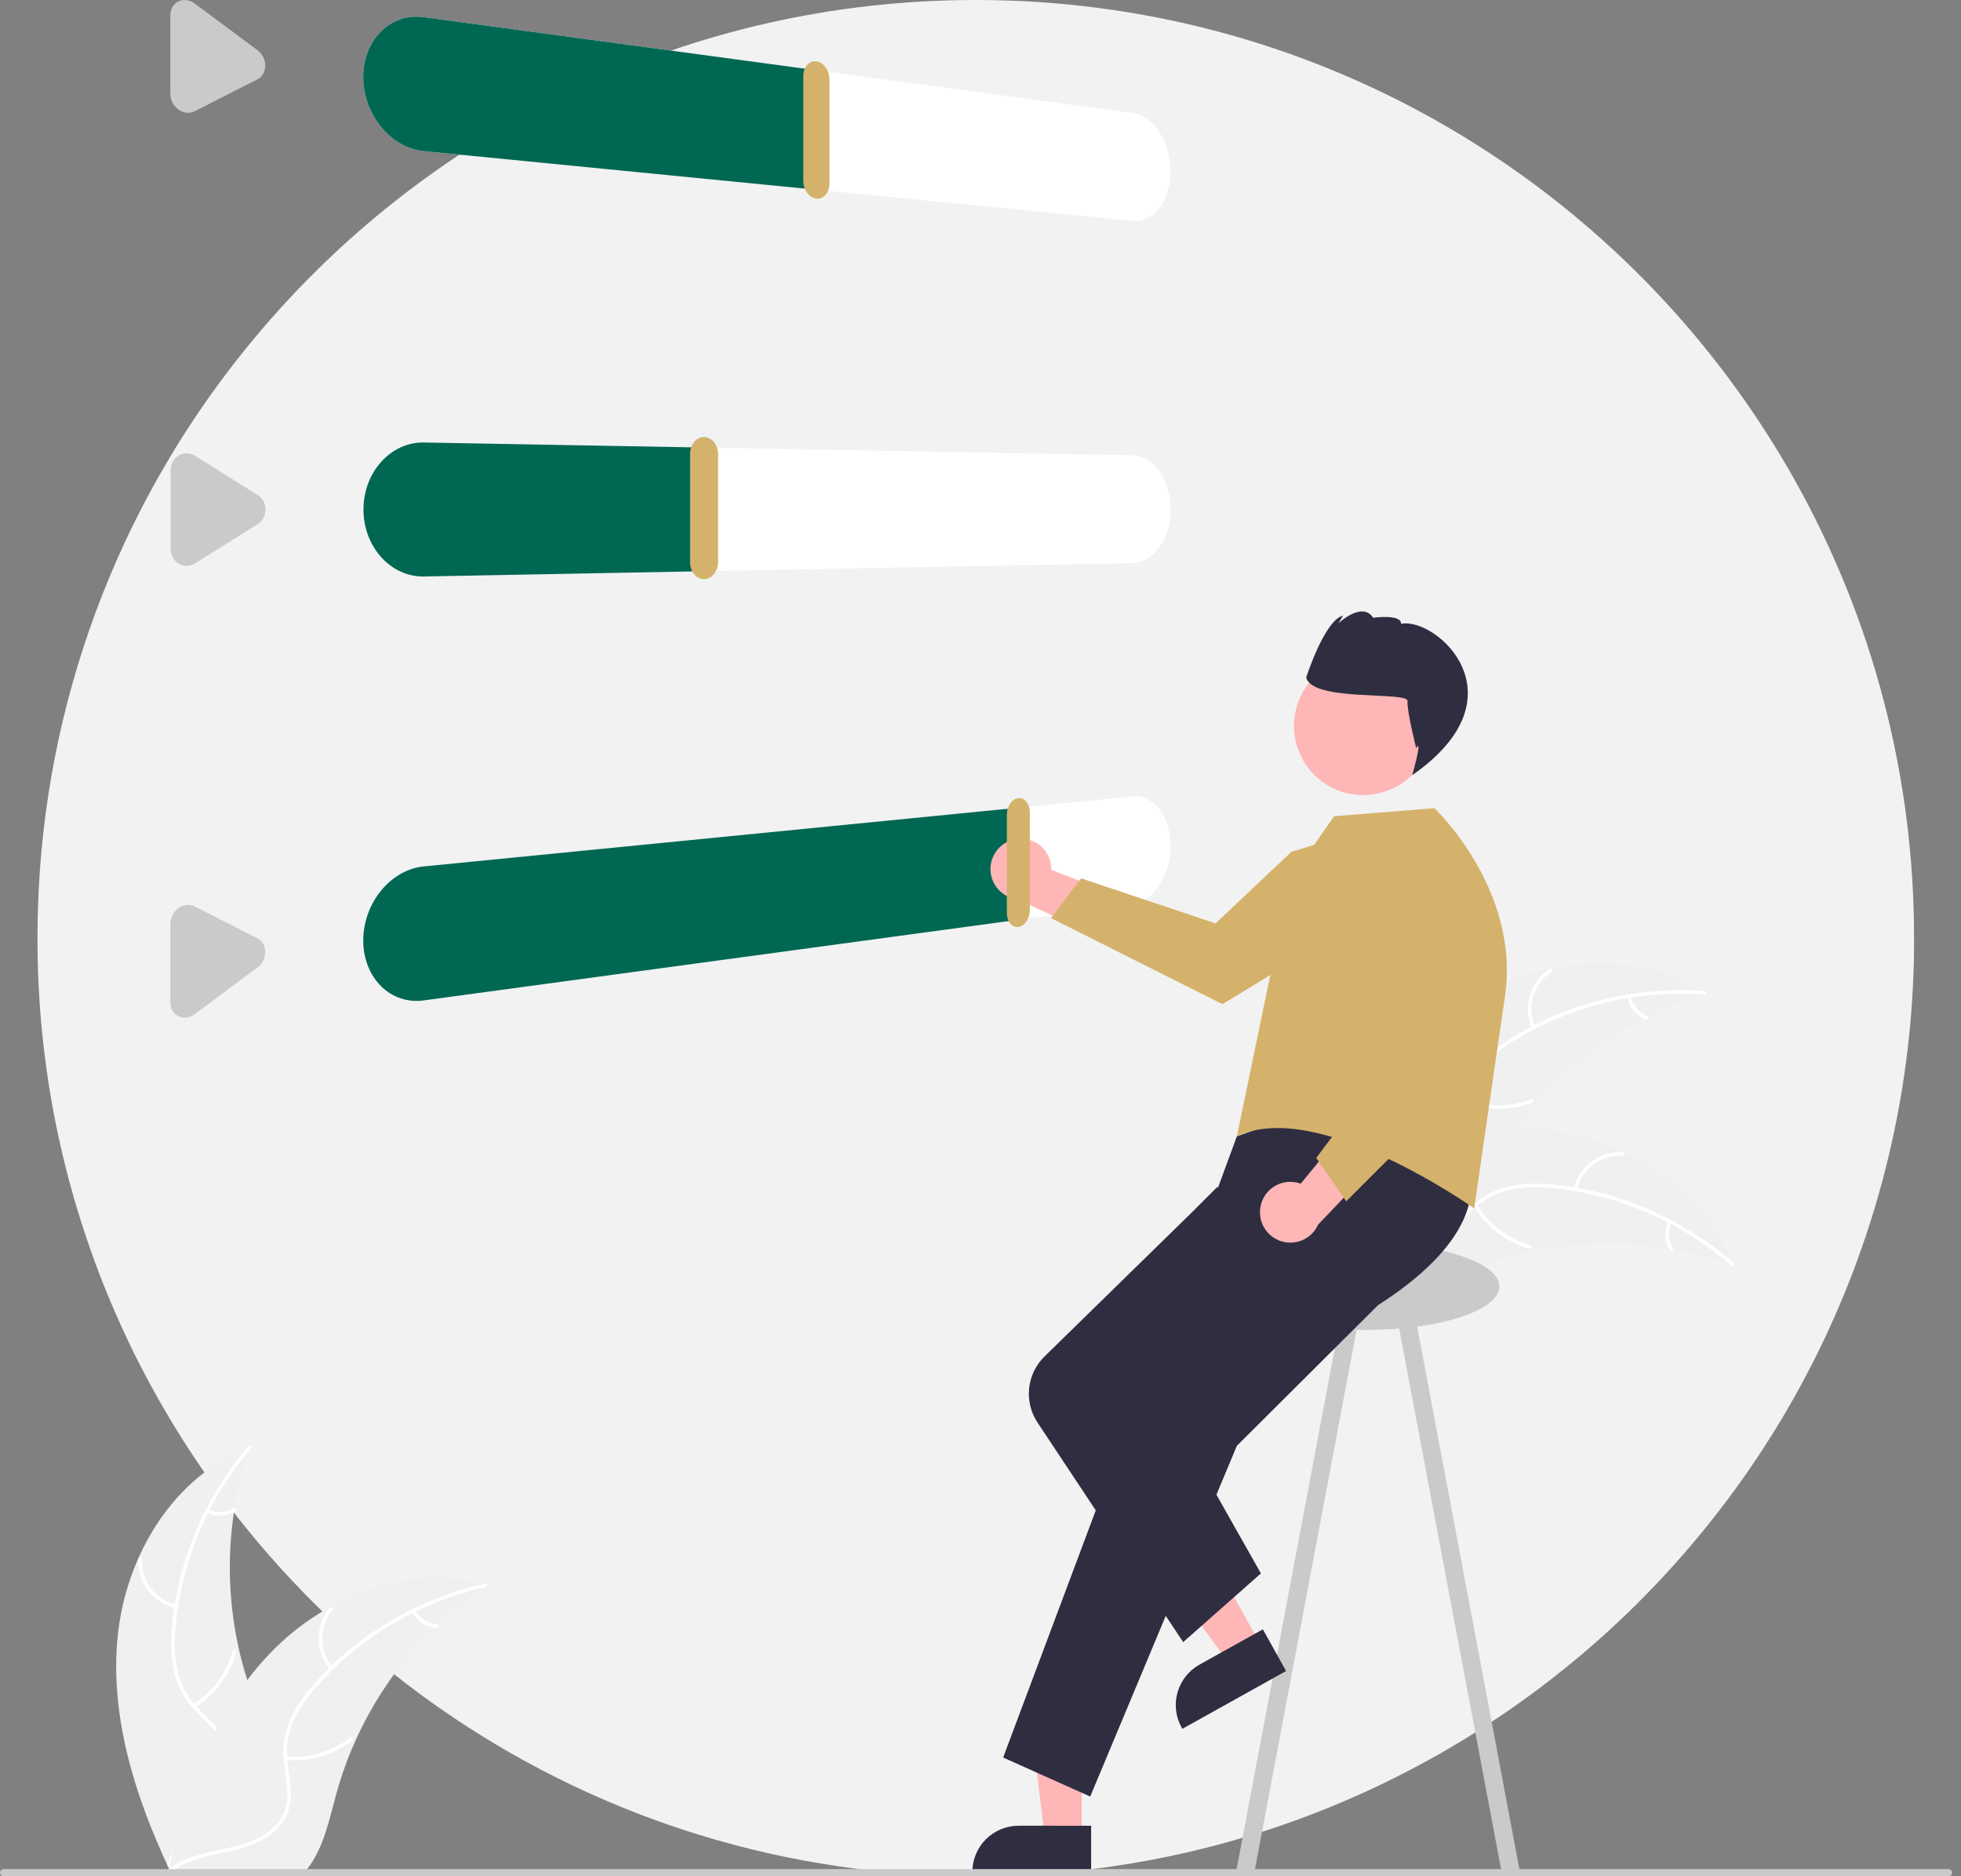 <svg fill="none" save-fill="" version="1.1" viewBox="0 0 209 200" xmlns="http://www.w3.org/2000/svg">
 <rect x="0" y="0" width="209" height="200" fill="#808080" stroke="none"/>
 <g clip-path="url(#clip0_112_756)">
  <path d="m204 100c0.023 13.931-2.879 27.711-8.519 40.449-0.182 0.411-0.366 0.82-0.553 1.227-0.093 0.204-0.187 0.406-0.282 0.611-0.095 0.202-0.19 0.406-0.287 0.608-0.125 0.262-0.249 0.521-0.376 0.781-0.157 0.327-0.317 0.651-0.482 0.975-0.02 0.045-0.042 0.09-0.067 0.135-0.137 0.274-0.274 0.548-0.416 0.822-0.03 0.06-0.06 0.12-0.093 0.178-0.162 0.319-0.329 0.638-0.499 0.955v2e-3c-0.179 0.337-0.359 0.673-0.541 1.008-0.449 0.828-0.91 1.648-1.384 2.461-0.142 0.242-0.281 0.484-0.426 0.723-0.132 0.225-0.264 0.447-0.399 0.669-0.092 0.154-0.185 0.306-0.279 0.458-0.15 0.247-0.302 0.494-0.457 0.741-2e-3 2e-3 -2e-3 3e-3 -2e-3 5e-3 -0.342 0.549-0.691 1.095-1.043 1.636h-2e-3c-0.162 0.252-0.327 0.501-0.491 0.751v2e-3c-0.497 0.748-1.003 1.489-1.519 2.222v2e-3l-5e-3 3e-3v2e-3l-5e-3 5e-3c-0.409 0.586-0.826 1.168-1.252 1.744v2e-3c-0.272 0.369-0.546 0.738-0.823 1.102-0.227 0.3-0.456 0.598-0.688 0.896-0.048 0.064-0.097 0.127-0.15 0.192v2e-3c-0.062 0.082-0.125 0.162-0.192 0.244v3e-3c-0.985 1.259-2 2.494-3.045 3.703h-2e-3c-0.055 0.068-0.112 0.132-0.17 0.197-0.055 0.065-0.115 0.13-0.172 0.197h-2e-3c-0.088 0.102-0.177 0.205-0.267 0.307-0.087 0.102-0.18 0.204-0.272 0.307v2e-3c-5.446 6.145-11.627 11.598-18.404 16.235-0.903 0.621-1.817 1.225-2.743 1.813-0.23 0.147-0.459 0.291-0.691 0.436-0.07 0.047-0.14 0.09-0.209 0.132-0.123 0.077-0.247 0.155-0.372 0.232-0.122 0.075-0.247 0.152-0.372 0.227-0.496 0.304-0.997 0.603-1.498 0.898-0.125 0.075-0.252 0.147-0.379 0.222-0.125 0.072-0.252 0.144-0.379 0.217-2e-3 2e-3 -4e-3 4e-3 -7e-3 6e-3 -2e-3 2e-3 -5e-3 3e-3 -8e-3 4e-3l-5e-3 2e-3 -5e-3 5e-3h-3e-3c-0.628 0.362-1.259 0.718-1.898 1.062-1.142 0.624-2.295 1.225-3.461 1.803-0.289 0.145-0.581 0.287-0.873 0.429-0.242 0.118-0.486 0.235-0.728 0.35-0.067 0.032-0.132 0.064-0.199 0.094-0.202 0.095-0.404 0.19-0.606 0.282-0.22 0.105-0.442 0.205-0.661 0.304-0.247 0.113-0.492 0.222-0.738 0.332-0.928 0.414-1.866 0.813-2.806 1.197-3.359 1.375-6.791 2.562-10.282 3.556-0.162 0.047-0.326 0.095-0.491 0.14-1.494 0.419-2.998 0.802-4.514 1.149-2.646 0.609-5.316 1.108-8.01 1.499-5e-3 0-0.012 3e-3 -0.017 3e-3 -0.322 0.047-0.646 0.092-0.968 0.137-0.027 5e-3 -0.057 0.01-0.087 0.012-2e-3 3e-3 -5e-3 3e-3 -0.01 0 0 0 0 3e-3 -2e-3 0-0.357 0.048-0.714 0.095-1.073 0.14-0.025 5e-3 -0.05 7e-3 -0.075 0.01-0.334 0.04-0.67 0.08-1.007 0.117-0.362 0.04-0.723 0.077-1.087 0.115-0.277 0.027-0.554 0.055-0.831 0.08-0.024 5e-3 -0.049 7e-3 -0.075 7e-3 -0.251 0.023-0.503 0.045-0.755 0.065-0.01 0-0.023 2e-3 -0.033 2e-3 -0.219 0.02-0.439 0.035-0.658 0.053-2.581 0.204-5.187 0.306-7.818 0.304-2.855 0-5.681-0.119-8.479-0.357-0.01 0-0.02-2e-3 -0.03-2e-3 -0.596-0.05-1.191-0.105-1.786-0.165-0.157-0.015-0.312-0.032-0.469-0.047-0.03-3e-3 -0.06-5e-3 -0.09-0.01-0.047-5e-3 -0.095-0.01-0.145-0.015-0.025-2e-3 -0.052-5e-3 -0.077-0.01-0.207-0.022-0.414-0.045-0.624-0.07-0.232-0.027-0.466-0.055-0.698-0.085-0.232-0.027-0.466-0.057-0.698-0.089-0.05-5e-3 -0.102-0.01-0.152-0.02-0.17-0.02-0.339-0.043-0.506-0.068-0.082-0.01-0.162-0.022-0.242-0.035-0.162-0.022-0.322-0.044-0.484-0.069-5e-3 0-0.013-3e-3 -0.018-3e-3 -5.092-0.735-10.119-1.868-15.035-3.389h-0.003c-0.267-0.082-0.534-0.167-0.8-0.252-0.08-0.022-0.16-0.047-0.239-0.075-0.693-0.222-1.382-0.451-2.067-0.688-0.945-0.324-1.884-0.663-2.816-1.017-0.254-0.098-0.506-0.195-0.761-0.292-0.506-0.2-1.01-0.399-1.511-0.604-0.855-0.349-1.705-0.709-2.549-1.079h-0.003v-3e-3c-0.788-0.346-1.57-0.704-2.347-1.072-0.023-7e-3 -0.045-0.017-0.065-0.03-0.003 0-0.003-3e-3 -5e-3 -3e-3 -0.172-0.079-0.344-0.162-0.516-0.244l-5e-3 -3e-3c-4.277-2.05-8.402-4.405-12.342-7.047-1.264-0.845-2.507-1.719-3.728-2.621-0.985-0.726-1.956-1.469-2.913-2.232-4.766-3.788-9.177-8.002-13.177-12.591h-0.003v-2e-3c-0.282-0.322-0.556-0.641-0.835-0.965v-3e-3c-0.04-0.045-0.077-0.09-0.115-0.135-0.177-0.206-0.349-0.411-0.521-0.62v-3e-3c-0.234-0.277-0.464-0.554-0.688-0.833-0.05-0.06-0.097-0.117-0.145-0.177h-0.003v-2e-3c-0.184-0.225-0.367-0.452-0.546-0.679-0.092-0.112-0.182-0.227-0.272-0.341h-0.002v-3e-3c-0.544-0.686-1.077-1.378-1.599-2.077v-3e-3c-0.145-0.192-0.287-0.384-0.426-0.578h-0.003c-0.668-0.903-1.319-1.816-1.953-2.741v-2e-3c-0.239-0.347-0.476-0.696-0.711-1.048-0.234-0.351-0.466-0.704-0.696-1.057h-0.003c-0.237-0.364-0.471-0.73-0.703-1.097-0.013-0.02-0.025-0.038-0.035-0.055-0.23-0.362-0.456-0.726-0.678-1.092-0.18-0.292-0.357-0.582-0.529-0.873-0.12-0.197-0.237-0.392-0.352-0.591-0.042-0.068-0.08-0.135-0.117-0.2-0.264-0.451-0.524-0.903-0.783-1.356-0.302-0.534-0.601-1.073-0.893-1.611-0.12-0.222-0.239-0.447-0.357-0.671-0.042-0.073-0.08-0.145-0.117-0.22-0.14-0.264-0.279-0.528-0.416-0.795-0.137-0.265-0.274-0.531-0.409-0.798s-0.269-0.534-0.402-0.803c-0.1-0.202-0.2-0.407-0.297-0.609-0.01-0.017-0.019-0.034-0.028-0.052-0.045-0.095-0.092-0.187-0.135-0.282-0.01-0.014-0.018-0.03-0.022-0.047-0.102-0.21-0.202-0.417-0.299-0.626-0.13-0.269-0.254-0.541-0.379-0.813-0.09-0.19-0.174-0.382-0.262-0.574-0.125-0.269-0.247-0.541-0.367-0.815-0.127-0.282-0.249-0.566-0.372-0.851-0.032-0.072-0.062-0.142-0.092-0.214-0.057-0.13-0.112-0.259-0.167-0.389-0.147-0.344-0.292-0.693-0.434-1.04-0.162-0.391-0.32-0.784-0.474-1.177-0.147-0.367-0.29-0.734-0.429-1.102l-0.052-0.135v-2e-3c-2.167-5.695-3.806-11.577-4.898-17.571v-3e-3c-0.622-3.422-1.065-6.875-1.327-10.344-0.015-0.19-0.027-0.379-0.04-0.569-0.165-2.346-0.245-4.702-0.242-7.067 0-1.05 0.017-2.095 0.05-3.135 0.647-21.741 8.397-42.672 22.065-59.591 0.601-0.746 1.213-1.482 1.835-2.209 18.339-21.461 45.606-35.065 76.05-35.065 35.594 0 66.845 18.596 84.564 46.604 0.922 1.451 1.805 2.929 2.648 4.434 8.41 14.946 12.816 31.812 12.788 48.963z" fill="#F2F2F2"/>
  <path d="m157.25 106.33c7.431-4.346 17.334-5.255 24.492-0.472-8.937 2.79-16.599 8.651-21.63 16.546-1.93 3.052-3.758 6.647-7.184 7.785-2.132 0.709-4.512 0.272-6.536-0.702-2.025-0.975-3.76-2.447-5.471-3.903l-0.547-0.126c4.135-7.551 9.444-14.782 16.876-19.128z" fill="#F0F0F0"/>
  <g fill="#fff">
   <path d="m181.66 106.02c-7.106-0.539-14.201 1.175-20.277 4.898-1.322 0.778-2.513 1.76-3.53 2.909-0.954 1.151-1.582 2.537-1.82 4.014-0.249 1.372-0.344 2.804-0.923 4.092-0.305 0.655-0.746 1.237-1.293 1.71-0.546 0.473-1.187 0.824-1.879 1.032-1.711 0.562-3.522 0.476-5.291 0.33-1.963-0.162-4-0.361-5.88 0.37-0.227 0.088-0.351-0.27-0.124-0.359 3.271-1.271 6.779 0.165 10.138-0.44 1.567-0.282 3.059-1.039 3.832-2.489 0.676-1.269 0.776-2.746 1.016-4.137 0.21-1.444 0.771-2.814 1.633-3.991 0.955-1.197 2.106-2.223 3.405-3.034 2.896-1.872 6.067-3.278 9.399-4.165 3.797-1.033 7.743-1.409 11.667-1.112 0.243 0.019 0.168 0.391-0.073 0.373v-1e-3z"/>
   <path d="m163.27 109.6c-0.486-1.104-0.564-2.346-0.219-3.502 0.344-1.156 1.088-2.152 2.1-2.811 0.205-0.132 0.42 0.18 0.215 0.313-0.943 0.611-1.636 1.539-1.955 2.617-0.318 1.077-0.241 2.233 0.218 3.258 0.099 0.223-0.26 0.347-0.359 0.125z"/>
   <path d="m156.07 117.12c2.291 0.914 4.842 0.931 7.145 0.047 0.228-0.087 0.352 0.271 0.124 0.359-2.398 0.915-5.053 0.892-7.434-0.064-0.227-0.092-0.061-0.433 0.165-0.342z"/>
   <path d="m173.79 106.22c0.099 0.466 0.312 0.901 0.621 1.265 0.308 0.363 0.702 0.644 1.147 0.818 0.228 0.089 0.061 0.429-0.166 0.342-0.49-0.195-0.925-0.506-1.266-0.907-0.342-0.401-0.58-0.879-0.695-1.394-0.014-0.047-0.011-0.099 0.011-0.143 0.022-0.045 0.06-0.08 0.106-0.098 0.048-0.016 0.1-0.013 0.145 9e-3s0.08 0.061 0.097 0.108z"/>
  </g>
  <path d="m184.71 134.85c-0.144-0.051-0.288-0.102-0.434-0.151-1.939-0.678-3.929-1.197-5.952-1.552-0.156-0.03-0.314-0.058-0.471-0.083-4.882-0.804-9.871-0.694-14.714 0.324-1.926 0.406-3.819 0.959-5.661 1.653-2.545 0.959-5.228 2.2-7.863 2.26-0.275 0.01-0.55 2e-3 -0.824-0.023l-8.527-11.149c-7e-3 -0.035-0.016-0.068-0.023-0.103l-0.361-0.43c0.093-0.042 0.19-0.084 0.282-0.127 0.054-0.024 0.109-0.047 0.163-0.072 0.036-0.015 0.073-0.031 0.105-0.047 0.012-6e-3 0.024-0.011 0.033-0.014 0.032-0.016 0.064-0.028 0.093-0.042 0.541-0.237 1.084-0.47 1.63-0.699 3e-3 -2e-3 3e-3 -2e-3 7e-3 -2e-3 4.166-1.738 8.513-3.144 12.936-3.846 0.133-0.021 0.268-0.044 0.405-0.06 1.995-0.305 4.012-0.446 6.03-0.423 1.105 0.016 2.209 0.089 3.307 0.217 2.835 0.336 5.601 1.116 8.194 2.311 5.17 2.384 9.519 6.395 11.498 11.655 0.051 0.134 0.099 0.267 0.147 0.403z" fill="#F0F0F0"/>
  <g fill="#fff">
   <path d="m184.54 134.94c-5.348-4.708-12.045-7.611-19.137-8.297-1.525-0.175-3.067-0.108-4.571 0.197-1.455 0.345-2.791 1.073-3.869 2.109-1.025 0.946-1.964 2.032-3.201 2.712-0.638 0.339-1.341 0.539-2.062 0.587s-1.444-0.057-2.122-0.308c-1.705-0.581-3.099-1.74-4.423-2.921-1.47-1.312-2.976-2.697-4.917-3.245-0.235-0.067-0.118-0.428 0.116-0.361 3.377 0.954 5.314 4.212 8.36 5.752 1.421 0.718 3.068 1.012 4.558 0.319 1.303-0.605 2.273-1.724 3.302-2.691 1.037-1.026 2.31-1.782 3.707-2.203 1.483-0.381 3.02-0.507 4.545-0.373 3.439 0.249 6.818 1.036 10.012 2.334 3.654 1.461 7.031 3.537 9.985 6.136 0.183 0.161-0.101 0.413-0.283 0.253z"/>
   <path d="m167.7 126.72c0.277-1.174 0.962-2.212 1.933-2.928s2.165-1.063 3.369-0.98c0.049 4e-3 0.095 0.027 0.127 0.063 0.033 0.037 0.05 0.085 0.048 0.135-2e-3 0.049-0.023 0.095-0.059 0.129s-0.083 0.053-0.132 0.052c-1.121-0.079-2.233 0.244-3.136 0.913-0.903 0.668-1.537 1.638-1.789 2.733-0.054 0.238-0.415 0.12-0.361-0.117z"/>
   <path d="m157.42 128.4c1.278 2.109 3.305 3.659 5.676 4.34 0.235 0.067 0.118 0.428-0.117 0.361-2.465-0.713-4.571-2.33-5.897-4.528-0.126-0.209 0.212-0.381 0.338-0.173z"/>
   <path d="m178.14 130.36c-0.201 0.432-0.293 0.907-0.265 1.383 0.027 0.476 0.172 0.938 0.422 1.344 0.129 0.208-0.209 0.38-0.337 0.173-0.274-0.45-0.434-0.96-0.466-1.486-0.031-0.526 0.067-1.051 0.285-1.531 0.017-0.047 0.051-0.085 0.095-0.108 0.045-0.023 0.096-0.028 0.144-0.014 0.048 0.016 0.087 0.05 0.11 0.094 0.023 0.045 0.027 0.097 0.012 0.145z"/>
  </g>
  <path d="m12.549 174.36c0.872-8.564 5.978-17.098 14.061-20.059-3.017 8.863-2.801 18.507 0.609 27.226 1.327 3.358 3.153 6.955 2.051 10.393-0.685 2.14-2.441 3.804-4.422 4.865-1.981 1.06-4.193 1.594-6.378 2.117l-0.424 0.367c-3.661-7.792-6.37-16.344-5.498-24.909z" fill="#F0F0F0"/>
  <g fill="#fff">
   <path d="m26.695 154.46c-4.625 5.421-7.425 12.161-8.001 19.264-0.151 1.526-0.061 3.067 0.268 4.566 0.367 1.45 1.116 2.774 2.169 3.837 0.962 1.01 2.062 1.932 2.761 3.158 0.349 0.633 0.559 1.333 0.619 2.053s-0.035 1.445-0.275 2.126c-0.555 1.714-1.692 3.126-2.853 4.468-1.288 1.49-2.65 3.018-3.169 4.967-0.063 0.236-0.426 0.124-0.363-0.111 0.902-3.391 4.13-5.378 5.622-8.448 0.696-1.432 0.965-3.083 0.249-4.562-0.626-1.294-1.76-2.246-2.742-3.26-1.042-1.021-1.818-2.282-2.26-3.672-0.404-1.478-0.554-3.013-0.443-4.54 0.195-3.442 0.931-6.833 2.179-10.047 1.405-3.676 3.427-7.084 5.981-10.078 0.158-0.185 0.414 0.095 0.257 0.279z"/>
   <path d="m18.745 171.42c-1.179-0.259-2.227-0.928-2.958-1.888s-1.097-2.148-1.032-3.353c0.003-0.049 0.025-0.095 0.062-0.128s0.084-0.051 0.133-0.05c0.049 2e-3 0.096 0.022 0.13 0.057 0.034 0.035 0.054 0.082 0.054 0.131-0.062 1.122 0.279 2.229 0.961 3.122 0.682 0.892 1.661 1.512 2.76 1.746 0.239 0.051 0.127 0.414-0.111 0.363z"/>
   <path d="m20.575 181.68c2.089-1.312 3.607-3.362 4.251-5.743 0.064-0.236 0.426-0.125 0.363 0.111-0.675 2.476-2.259 4.607-4.436 5.967-0.207 0.129-0.385-0.207-0.178-0.335z"/>
   <path d="m22.221 160.93c0.435 0.195 0.912 0.279 1.387 0.244s0.935-0.187 1.337-0.443c0.206-0.132 0.383 0.204 0.178 0.335-0.446 0.281-0.953 0.448-1.479 0.488s-1.052-0.05-1.535-0.261c-0.047-0.016-0.086-0.05-0.11-0.094s-0.029-0.095-0.016-0.143c0.015-0.048 0.048-0.088 0.092-0.112 0.044-0.023 0.096-0.029 0.144-0.014z"/>
  </g>
  <path d="m51.78 169c-0.126 0.087-0.252 0.173-0.379 0.262-1.69 1.166-3.283 2.468-4.763 3.892-0.116 0.108-0.232 0.22-0.345 0.331-3.528 3.47-6.381 7.564-8.415 12.075-0.807 1.795-1.477 3.65-2.003 5.547-0.726 2.621-1.306 5.52-2.811 7.683-0.154 0.228-0.323 0.445-0.504 0.652l-14.032 0.313c-0.032-0.015-0.065-0.028-0.097-0.043l-0.56 0.038c0.02-0.1 0.043-0.203 0.064-0.302 0.012-0.058 0.026-0.116 0.038-0.174 0.009-0.039 0.018-0.077 0.023-0.113 0.003-0.013 0.006-0.025 0.009-0.035 0.006-0.035 0.015-0.068 0.02-0.1 0.128-0.576 0.26-1.152 0.397-1.729 0-3e-3 0-3e-3 3e-3 -6e-3 1.052-4.39 2.48-8.73 4.521-12.715 0.061-0.12 0.123-0.243 0.191-0.363 0.93-1.791 2.005-3.504 3.214-5.12 0.665-0.883 1.374-1.731 2.125-2.542 1.944-2.093 4.204-3.866 6.699-5.255 4.974-2.77 10.778-3.918 16.193-2.414 0.139 0.038 0.274 0.077 0.412 0.118z" fill="#F0F0F0"/>
  <g fill="#fff">
   <path d="m51.752 169.18c-6.957 1.544-13.25 5.24-17.986 10.564-1.04 1.128-1.896 2.413-2.535 3.807-0.58 1.379-0.779 2.888-0.578 4.369 0.16 1.386 0.483 2.784 0.303 4.184-0.103 0.716-0.356 1.401-0.742 2.012s-0.897 1.133-1.5 1.532c-1.475 1.034-3.233 1.477-4.968 1.85-1.926 0.414-3.933 0.813-5.52 2.058-0.192 0.15-0.415-0.157-0.223-0.308 2.762-2.164 6.535-1.807 9.575-3.359 1.418-0.725 2.627-1.881 2.946-3.493 0.279-1.41-0.053-2.852-0.227-4.254-0.217-1.443-0.077-2.916 0.406-4.293 0.567-1.422 1.372-2.738 2.38-3.891 2.228-2.631 4.857-4.895 7.789-6.709 3.335-2.09 7.002-3.594 10.844-4.446 0.238-0.053 0.274 0.325 0.037 0.377z"/>
   <path d="m35.19 177.94c-0.785-0.916-1.22-2.081-1.225-3.288-0.006-1.206 0.418-2.376 1.195-3.299 0.158-0.186 0.455 0.051 0.297 0.237-0.725 0.858-1.119 1.948-1.112 3.071 0.007 1.124 0.416 2.207 1.153 3.056 0.16 0.184-0.148 0.406-0.307 0.223z"/>
   <path d="m30.478 187.23c2.457 0.21 4.904-0.513 6.852-2.026 0.193-0.15 0.416 0.157 0.223 0.307-2.03 1.571-4.577 2.318-7.134 2.093-0.244-0.021-0.183-0.396 0.059-0.374z"/>
   <path d="m44.281 171.66c0.23 0.418 0.56 0.772 0.961 1.031 0.401 0.258 0.859 0.413 1.335 0.451 0.244 0.018 0.183 0.393-0.059 0.375-0.525-0.044-1.031-0.216-1.475-0.501-0.443-0.284-0.81-0.673-1.069-1.133-0.028-0.041-0.039-0.091-0.031-0.14 0.008-0.05 0.034-0.094 0.073-0.125 0.041-0.029 0.091-0.041 0.141-0.033s0.094 0.035 0.124 0.075z"/>
   <path d="m120.7 23.54-75.538-7.43c-0.875-0.091-1.721-0.367-2.481-0.81-0.784-0.456-1.479-1.051-2.052-1.755-1.23-1.505-1.906-3.387-1.912-5.331-7e-4 -0.473 0.041-0.946 0.126-1.412 0.081-0.446 0.204-0.884 0.369-1.306 0.159-0.409 0.36-0.8 0.6-1.168 0.235-0.361 0.509-0.696 0.816-0.999 0.299-0.295 0.63-0.555 0.988-0.775 0.696-0.429 1.482-0.689 2.296-0.759 0.416-0.036 0.835-0.025 1.249 0.032l75.539 10.218c0.577 0.086 1.123 0.314 1.588 0.665 0.51 0.383 0.946 0.855 1.287 1.394 0.379 0.594 0.67 1.24 0.862 1.917 0.209 0.73 0.315 1.486 0.315 2.245 0 0.37-0.025 0.74-0.077 1.106-0.049 0.349-0.125 0.694-0.226 1.032-0.096 0.322-0.22 0.634-0.369 0.935-0.142 0.287-0.311 0.56-0.505 0.816-0.181 0.239-0.387 0.458-0.616 0.652-0.212 0.18-0.446 0.333-0.696 0.455-0.485 0.237-1.026 0.333-1.563 0.279v4e-4z"/>
  </g>
  <path d="m87.124 20.238-41.964-4.128c-0.875-0.091-1.721-0.367-2.481-0.81-0.784-0.456-1.479-1.051-2.052-1.755-1.23-1.505-1.906-3.387-1.912-5.331-7e-4 -0.473 0.041-0.946 0.126-1.412 0.081-0.446 0.204-0.884 0.369-1.306 0.159-0.409 0.36-0.8 0.6-1.168 0.235-0.361 0.509-0.696 0.816-0.999 0.299-0.295 0.63-0.555 0.988-0.775 0.696-0.429 1.482-0.689 2.296-0.759 0.416-0.036 0.835-0.025 1.249 0.032l41.964 5.677 9e-4 12.734z" fill="#006753"/>
  <path d="m87.016 21.176c-0.194-0.02-0.381-0.086-0.544-0.192-0.173-0.111-0.323-0.254-0.444-0.42-0.131-0.18-0.233-0.38-0.301-0.592-0.073-0.226-0.111-0.462-0.111-0.699v-11.159c-0.002-0.229 0.036-0.456 0.11-0.672 0.066-0.191 0.168-0.368 0.301-0.52 0.121-0.14 0.274-0.25 0.445-0.32 0.173-0.069 0.36-0.091 0.544-0.064 0.194 0.029 0.38 0.102 0.541 0.213 0.172 0.119 0.321 0.267 0.44 0.439 0.129 0.183 0.23 0.385 0.297 0.599 0.072 0.225 0.109 0.461 0.109 0.697v11.069c0.001 0.229-0.035 0.456-0.109 0.672-0.065 0.193-0.166 0.373-0.297 0.529-0.12 0.143-0.271 0.258-0.441 0.335-0.17 0.075-0.356 0.104-0.541 0.086z" fill="#D5B26B"/>
  <path d="m19.889 12.016c-0.075-0.008-0.149-0.02-0.222-0.038-0.075-0.018-0.148-0.041-0.22-0.069-0.074-0.029-0.146-0.062-0.215-0.1-0.072-0.039-0.141-0.082-0.208-0.13-0.403-0.287-0.69-0.709-0.809-1.19-0.039-0.16-0.059-0.324-0.059-0.488v-8.379c-6e-4 -0.16 0.019-0.319 0.059-0.474 0.038-0.146 0.095-0.286 0.171-0.416 0.149-0.254 0.371-0.458 0.638-0.584 0.134-0.064 0.276-0.108 0.423-0.13 0.146-0.022 0.295-0.023 0.442-0.004 0.152 0.02 0.3 0.061 0.441 0.12 0.149 0.063 0.29 0.143 0.42 0.24l6.692 4.972c0.12 0.089 0.229 0.191 0.327 0.304 0.193 0.223 0.336 0.485 0.42 0.769 0.042 0.142 0.068 0.288 0.078 0.436 0 0.012 8e-4 0.024 0.002 0.035s0.002 0.024 0 0.035v0.071c5e-4 0.156-0.018 0.311-0.056 0.463-0.036 0.143-0.091 0.28-0.163 0.408-0.07 0.124-0.158 0.237-0.261 0.336-0.103 0.099-0.219 0.183-0.346 0.248l-6.693 3.408c-0.067 0.034-0.136 0.063-0.207 0.087-0.07 0.024-0.141 0.042-0.214 0.055-0.072 0.013-0.145 0.021-0.219 0.024-0.074 0.003-0.148 5e-4 -0.221-7e-3z" fill="#CACACA"/>
  <path d="m120.71 60.026-75.531 1.424c-0.855 0.016-1.703-0.162-2.481-0.519-0.779-0.361-1.477-0.876-2.052-1.514-0.603-0.669-1.077-1.444-1.397-2.287-0.687-1.817-0.687-3.823 0-5.64 0.32-0.843 0.793-1.618 1.397-2.287 0.574-0.639 1.272-1.155 2.052-1.516 0.777-0.358 1.625-0.536 2.481-0.521l75.531 1.365c0.563 0.014 1.111 0.18 1.588 0.48 0.509 0.321 0.946 0.744 1.286 1.24 0.383 0.555 0.673 1.169 0.862 1.816 0.42 1.442 0.42 2.974 0 4.417-0.189 0.648-0.479 1.261-0.862 1.817-0.339 0.498-0.777 0.921-1.286 1.244-0.476 0.3-1.025 0.467-1.588 0.481z" fill="#fff"/>
  <path d="m74.704 60.894-29.521 0.557c-0.855 0.016-1.703-0.162-2.481-0.519-0.779-0.361-1.477-0.876-2.052-1.514-0.604-0.669-1.077-1.444-1.397-2.287-0.343-0.901-0.517-1.856-0.515-2.82-3e-4 -0.478 0.042-0.956 0.126-1.427 0.082-0.46 0.206-0.911 0.369-1.349 0.161-0.43 0.362-0.845 0.6-1.238 0.236-0.39 0.509-0.757 0.816-1.095 0.298-0.33 0.629-0.629 0.988-0.892 0.344-0.253 0.715-0.469 1.105-0.644 0.767-0.344 1.6-0.515 2.441-0.499l29.521 0.533v13.195z" fill="#006753"/>
  <path d="m75.049 61.729c-0.202 0.004-0.401-0.041-0.582-0.131-0.184-0.093-0.346-0.223-0.476-0.382-0.141-0.171-0.25-0.366-0.323-0.576-0.079-0.228-0.119-0.468-0.118-0.709v-11.548c-7e-4 -0.241 0.039-0.481 0.118-0.71 0.072-0.21 0.181-0.405 0.323-0.577 0.131-0.159 0.293-0.288 0.476-0.381 0.18-0.09 0.38-0.135 0.582-0.131 0.203 0.005 0.402 0.058 0.58 0.156 0.182 0.1 0.343 0.236 0.472 0.399 0.139 0.175 0.246 0.372 0.318 0.584 0.078 0.228 0.117 0.467 0.117 0.708v11.452c5e-4 0.241-0.039 0.48-0.117 0.708-0.071 0.211-0.179 0.409-0.318 0.584-0.129 0.164-0.29 0.299-0.472 0.4-0.178 0.097-0.377 0.15-0.58 0.155z" fill="#D5B26B"/>
  <path d="m19.914 60.319c-0.149 0.002-0.298-0.016-0.442-0.055-0.073-0.02-0.145-0.044-0.215-0.074-0.072-0.03-0.141-0.066-0.208-0.106-0.134-0.079-0.256-0.176-0.364-0.288-0.107-0.111-0.199-0.236-0.273-0.371-0.075-0.137-0.133-0.284-0.171-0.435-0.04-0.157-0.059-0.318-0.059-0.48v-8.379c-3e-4 -0.162 0.02-0.323 0.059-0.48 0.038-0.152 0.096-0.298 0.171-0.435 0.15-0.273 0.37-0.501 0.638-0.659 0.132-0.08 0.274-0.141 0.423-0.182 0.289-0.078 0.595-0.074 0.882 0.013 0.148 0.045 0.289 0.109 0.42 0.191l6.693 4.187 0.024 0.015 0.024 0.016 0.024 0.016 0.023 0.016c0.107 0.078 0.205 0.168 0.292 0.268 0.087 0.1 0.162 0.209 0.224 0.326 0.063 0.118 0.113 0.243 0.148 0.372 0.037 0.133 0.059 0.269 0.067 0.406v0.117c3e-4 0.158-0.019 0.316-0.056 0.469-0.037 0.148-0.091 0.292-0.163 0.426-0.071 0.133-0.158 0.256-0.261 0.367-0.103 0.111-0.221 0.208-0.349 0.288l-6.69 4.194c-0.066 0.042-0.135 0.079-0.206 0.111-0.069 0.032-0.141 0.058-0.214 0.08-0.072 0.022-0.145 0.038-0.219 0.05-0.073 0.011-0.147 0.018-0.222 0.018z" fill="#CACACA"/>
  <path d="m120.7 96.39-75.538 10.25c-0.821 0.119-1.657 0.044-2.444-0.217s-1.502-0.702-2.089-1.288c-0.607-0.604-1.083-1.327-1.397-2.123-0.346-0.879-0.52-1.815-0.515-2.759 0.006-1.944 0.681-3.827 1.912-5.332 0.572-0.704 1.268-1.299 2.052-1.756 0.76-0.443 1.606-0.72 2.481-0.811l75.538-7.46c0.547-0.055 1.098 0.047 1.588 0.293 0.507 0.261 0.947 0.635 1.287 1.093 0.385 0.517 0.677 1.097 0.862 1.716 0.213 0.704 0.319 1.436 0.315 2.171 0 0.759-0.106 1.515-0.315 2.245-0.192 0.678-0.483 1.324-0.862 1.917-0.341 0.539-0.777 1.012-1.287 1.394-0.465 0.351-1.011 0.58-1.588 0.666z" fill="#fff"/>
  <path d="m108.82 98.002-63.661 8.638c-0.821 0.118-1.657 0.044-2.444-0.217-0.787-0.262-1.502-0.703-2.089-1.288-0.607-0.604-1.083-1.327-1.397-2.124-0.346-0.878-0.52-1.814-0.515-2.757 2e-4 -0.483 0.042-0.966 0.126-1.441 0.25-1.43 0.865-2.771 1.785-3.893 0.298-0.364 0.629-0.701 0.988-1.006 0.343-0.292 0.713-0.552 1.105-0.774 0.379-0.214 0.778-0.39 1.192-0.524 0.406-0.131 0.825-0.219 1.249-0.261l63.662-6.287v11.934z" fill="#006753"/>
  <path d="m19.888 108.46c-0.074 9e-3 -0.148 0.014-0.222 0.013-0.074 0-0.147-6e-3 -0.22-0.017-0.147-0.022-0.289-0.066-0.423-0.13-0.267-0.127-0.489-0.331-0.638-0.586-0.076-0.13-0.134-0.27-0.171-0.416-0.04-0.154-0.06-0.313-0.059-0.472v-8.38c0-0.164 0.02-0.328 0.059-0.487 0.119-0.48 0.406-0.903 0.809-1.19 0.131-0.094 0.273-0.171 0.423-0.23 0.142-0.055 0.29-0.091 0.442-0.107 0.147-0.015 0.295-0.01 0.441 0.017 0.146 0.027 0.287 0.074 0.419 0.142l6.693 3.405 0.024 0.012 0.024 0.013 0.024 0.014 0.023 0.014c0.102 0.061 0.195 0.135 0.279 0.219 0.083 0.084 0.156 0.178 0.217 0.28 0.062 0.103 0.113 0.214 0.15 0.329 0.039 0.12 0.065 0.245 0.078 0.371 0.002 0.016 0.003 0.033 0.004 0.05 0.001 0.016 0.002 0.033 0.003 0.05 0 0.017 6e-4 0.034 0.002 0.051s0.001 0.034 0 0.052c0 0.16-0.019 0.32-0.056 0.475-0.073 0.31-0.217 0.599-0.42 0.844-0.104 0.124-0.222 0.234-0.352 0.33l-6.693 4.974c-0.066 0.049-0.135 0.095-0.207 0.136-0.069 0.039-0.141 0.074-0.214 0.105-0.071 0.03-0.144 0.055-0.219 0.075-0.073 0.02-0.147 0.035-0.221 0.045z" fill="#CACACA"/>
  <path d="m108.36 89.429c0.466-0.067 0.941-0.031 1.391 0.105 0.451 0.136 0.866 0.37 1.217 0.684 0.35 0.314 0.628 0.701 0.813 1.134 0.184 0.433 0.272 0.901 0.256 1.372l10.68 4.111-4.839 3.457-9.399-4.434c-0.789-0.079-1.521-0.444-2.059-1.027-0.537-0.583-0.842-1.342-0.857-2.135-0.014-0.792 0.262-1.563 0.778-2.165 0.515-0.602 1.233-0.994 2.019-1.102z" fill="#FFB6B6"/>
  <path d="m148.91 87.411 1.807 3.285c-0.436 2.083-1.565 3.958-3.202 5.319-2.766 2.333-17.23 11.022-17.23 11.022l-18.259-9.167 3.194-4.245 14.335 4.804 8.088-7.637 11.267-3.382z" fill="#D5B26B"/>
  <g fill="#CACACA">
   <path d="m150.57 138.92-1.889 0.356 11.385 60.422 1.889-0.356-11.385-60.422z"/>
   <path d="m131.78 199.34 1.888 0.356 11.385-60.422-1.888-0.355-11.385 60.421z"/>
   <path d="m145.55 141.77c7.87 0 14.25-2.079 14.25-4.643 0-2.565-6.38-4.644-14.25-4.644-7.871 0-14.251 2.079-14.251 4.644 0 2.564 6.38 4.643 14.251 4.643z"/>
  </g>
  <path d="m115.29 195.89h-3.926l-1.868-15.143h5.794v15.143z" fill="#FFB6B6"/>
  <path d="m116.29 199.7h-12.659v-0.161c0-1.306 0.519-2.56 1.443-3.484s2.177-1.443 3.484-1.443h1e-3l7.731 1e-3v5.087z" fill="#2F2E41"/>
  <path d="m134.34 175.29-3.429 1.911-9.005-12.317 5.061-2.821 7.373 13.227z" fill="#FFB6B6"/>
  <g fill="#2F2E41">
   <path d="m137.07 178.12-11.058 6.164-0.078-0.14c-0.636-1.141-0.793-2.489-0.435-3.746 0.357-1.257 1.199-2.32 2.34-2.957l6.754-3.764 2.477 4.443z"/>
   <path d="m156.64 125.77s1.904 5.898-9.776 13.357l-15.042 14.989-15.629 37.387-9.279-4.16 14.269-38.089 8.345-14.611 0.242-7.928 2.052-5.588 14.891-5.284 9.927 9.927z"/>
   <path d="m126.1 175.04-15.525-23.407c-0.713-1.077-1.028-2.368-0.892-3.653 0.136-1.284 0.714-2.481 1.637-3.385l15.719-15.377 2.665-2.665h5.964l-2.796 10.318-9.702 10.998 11.216 19.848-8.286 7.323z"/>
  </g>
  <path d="m137.51 93.702 4.678-6.695 10.689-0.86s9.19 8.658 7.518 20.058c-1.672 11.4-3.273 22.608-3.273 22.608s-16.652-11.848-25.299-7.685l5.687-27.426z" fill="#D5B26B"/>
  <path d="m134.34 128.63c0.083-0.463 0.267-0.903 0.538-1.288s0.623-0.705 1.032-0.939c0.408-0.234 0.863-0.376 1.332-0.415 0.47-0.039 0.942 0.025 1.383 0.188l7.263-8.843 1.759 5.68-7.167 7.527c-0.323 0.724-0.9 1.304-1.622 1.631-0.722 0.326-1.539 0.377-2.296 0.141-0.757-0.235-1.401-0.74-1.811-1.419-0.409-0.678-0.555-1.484-0.411-2.263z" fill="#FFB6B6"/>
  <path d="m143.48 128.05-3.199-4.62 9.083-12.111-4.679-10.027 0.341-11.927 3.866-0.714 0.048 0.024c1.88 1.082 3.333 2.775 4.118 4.797 0.965 2.412 3.118 11.464 4.316 16.645 0.235 1.004 0.21 2.052-0.075 3.043-0.284 0.991-0.817 1.893-1.549 2.62l-12.27 12.27z" fill="#D5B26B"/>
  <path d="m151.63 81.148c2.082-3.502 0.93-8.028-2.571-10.11-3.502-2.082-8.028-0.93-10.11 2.571s-0.93 8.028 2.571 10.11c3.502 2.082 8.028 0.93 10.11-2.571z" fill="#FFB6B6"/>
  <path d="m150.01 74.73c-0.078 1.071 0.927 5.021 0.927 5.021 0.736-1.238-0.42 2.877-0.42 2.877 12.082-8.422 2.535-16.884-1.199-16.132 0.078-1.071-2.968-0.647-2.968-0.647-1.161-1.807-3.704 0.592-3.704 0.592l0.491-0.826c-1.975 0.502-3.927 6.605-3.927 6.605 0.67 2.633 10.878 1.438 10.8 2.509z" fill="#2F2E41"/>
  <path d="m108.54 98.803c-0.162 0.023-0.328 0.001-0.478-0.064-0.152-0.068-0.286-0.172-0.391-0.302-0.118-0.146-0.208-0.312-0.266-0.491-0.065-0.204-0.097-0.417-0.096-0.632v-10.46c0-0.222 0.032-0.442 0.096-0.655 0.06-0.197 0.15-0.383 0.266-0.553 0.105-0.154 0.237-0.288 0.391-0.393 0.142-0.097 0.306-0.158 0.478-0.176 0.163-0.016 0.327 0.013 0.475 0.084 0.152 0.075 0.285 0.183 0.389 0.316 0.116 0.149 0.204 0.318 0.261 0.498 0.065 0.204 0.097 0.417 0.096 0.631v10.381c0 0.221-0.033 0.441-0.096 0.653-0.059 0.198-0.147 0.387-0.261 0.559-0.104 0.158-0.236 0.296-0.389 0.407-0.14 0.103-0.303 0.17-0.475 0.196z" fill="#D5B26B"/>
  <path d="m207.67 200h-207.29c-0.101 0-0.198-0.04-0.269-0.112-0.071-0.071-0.111-0.168-0.111-0.269s0.04-0.198 0.111-0.269c0.071-0.072 0.168-0.112 0.269-0.112h207.29c0.102 0 0.199 0.04 0.27 0.111 0.072 0.072 0.112 0.169 0.112 0.27s-0.04 0.198-0.112 0.269c-0.071 0.072-0.168 0.112-0.27 0.112z" fill="#CACACA"/>
 </g>
 <defs>
  <clipPath id="clip0_112_756">
   <rect width="208.05" height="200" fill="#fff"/>
  </clipPath>
 </defs>
</svg>
